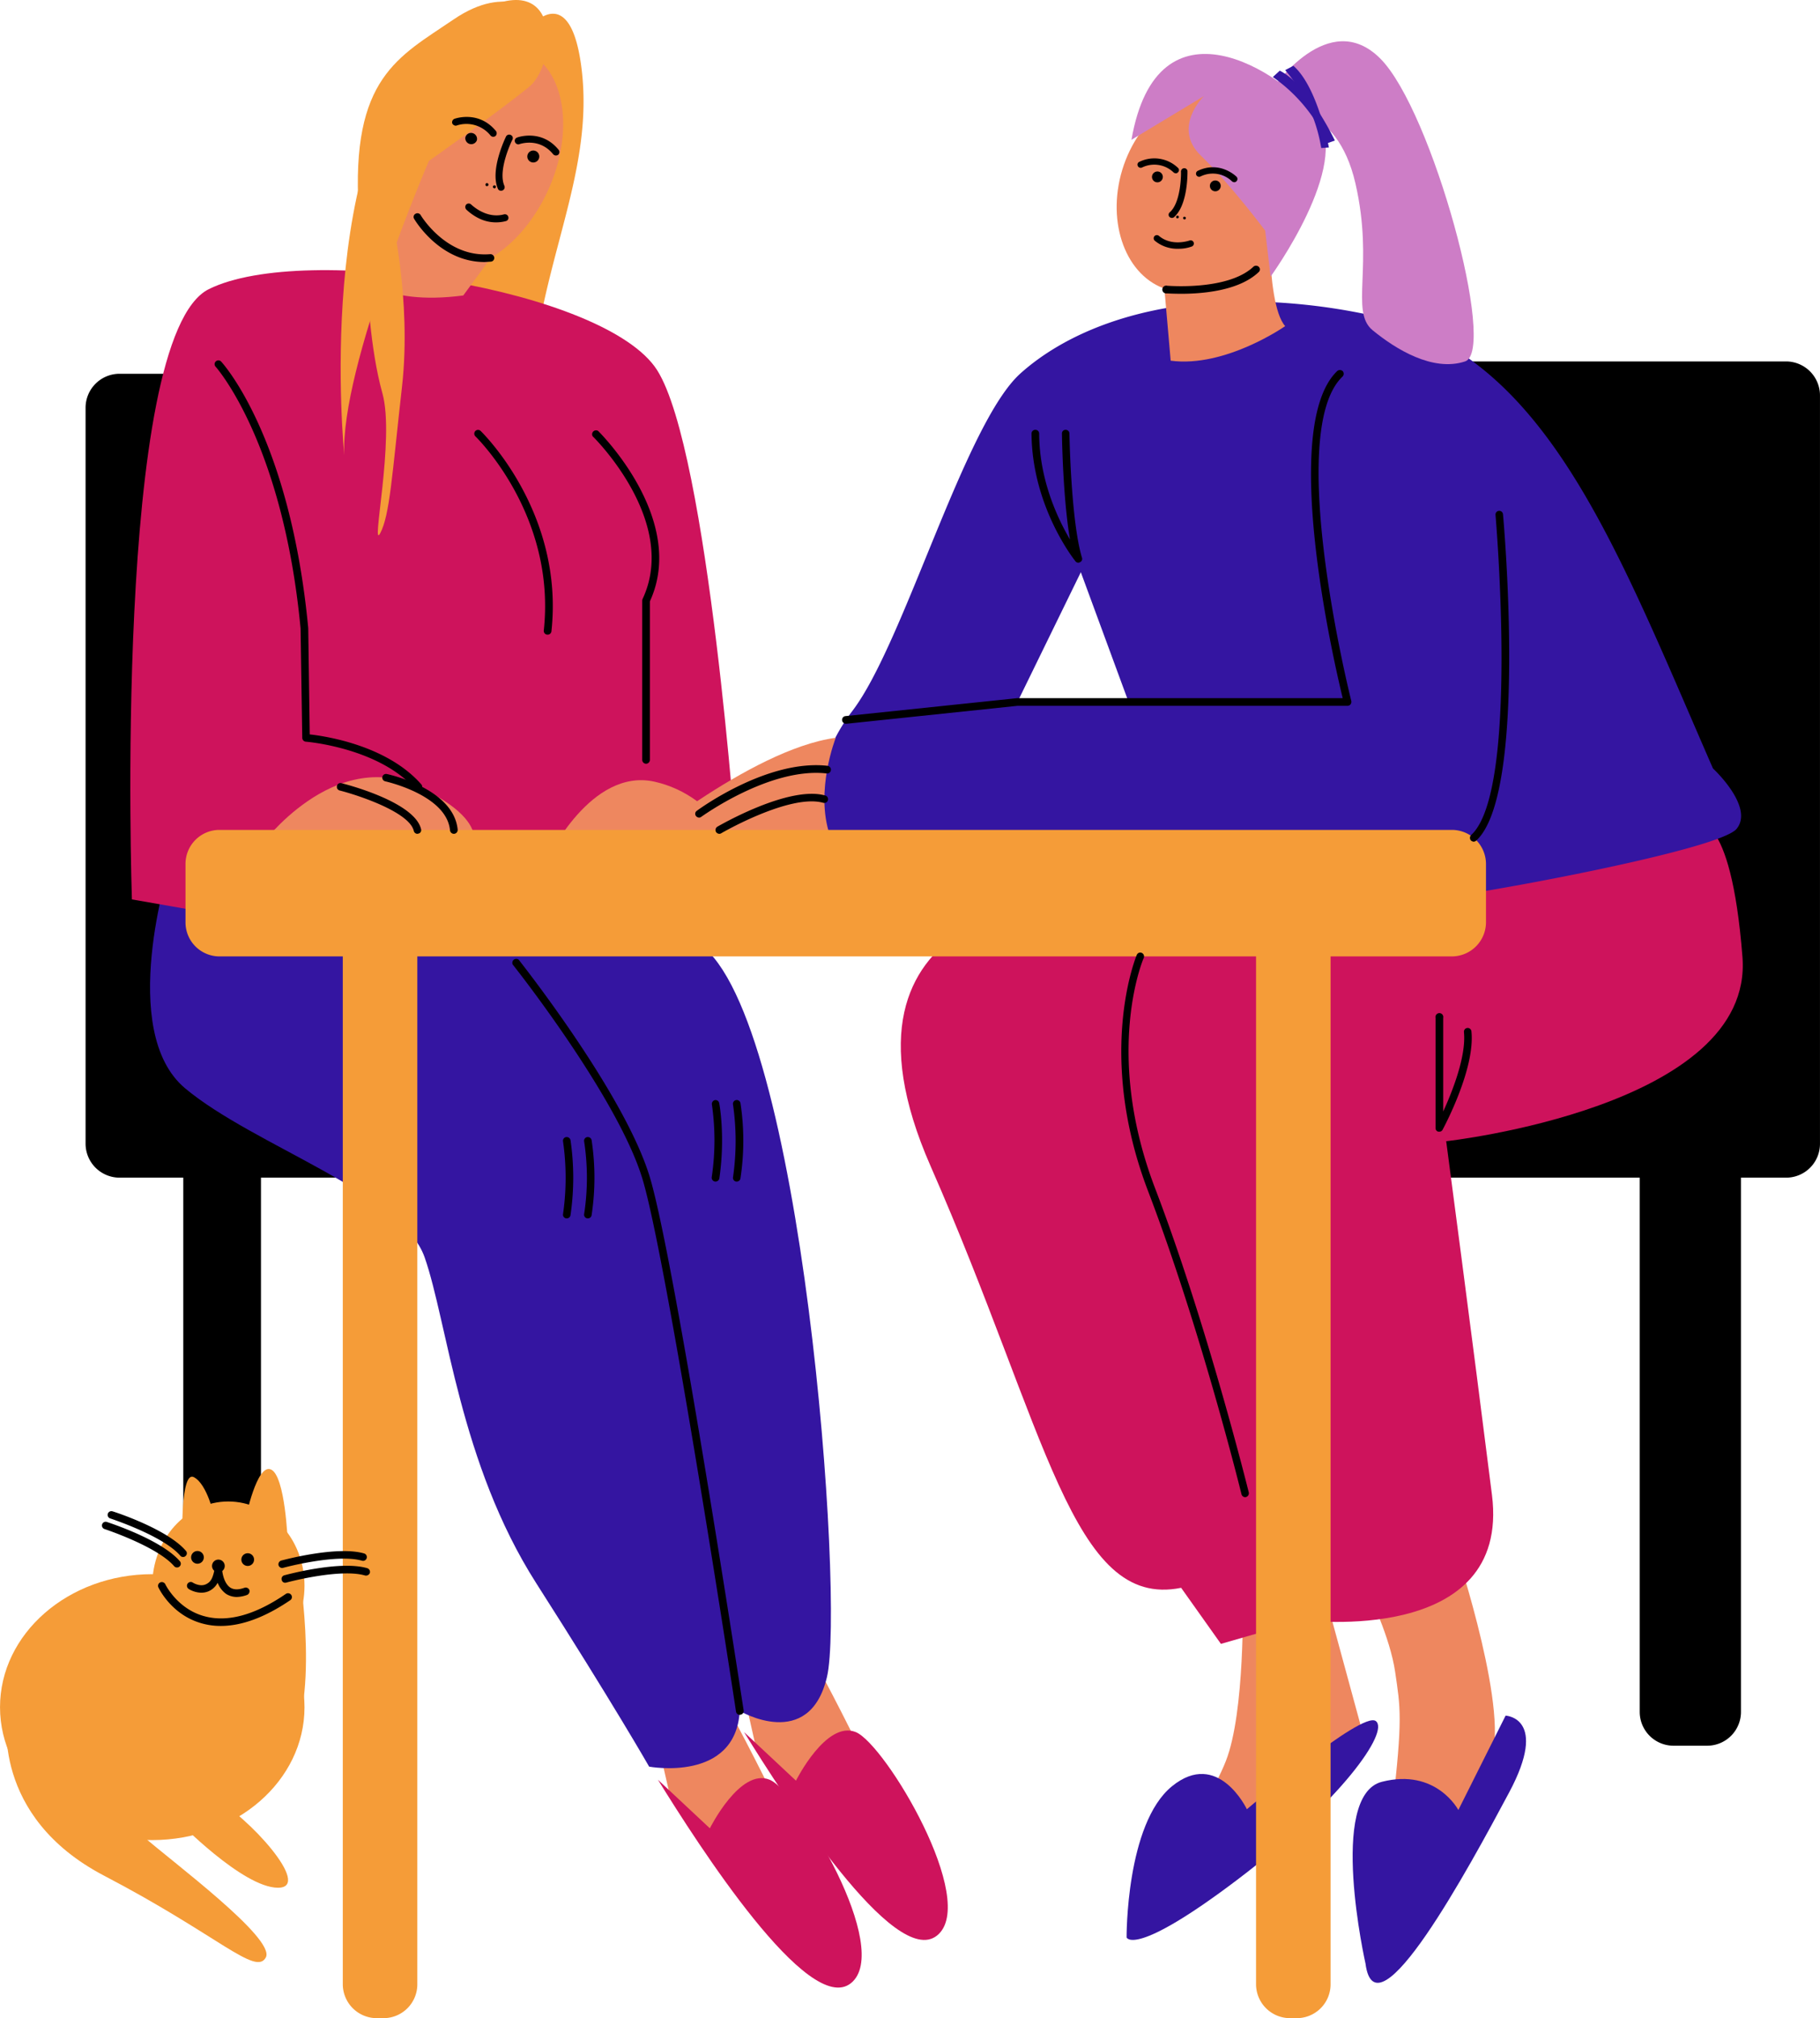 <svg xmlns="http://www.w3.org/2000/svg" width="974.3" height="1080" viewBox="0 -0.023 974.3 1080.023" style=""><g><g data-name="Слой 2"><g data-name="Pride101_386029320"><path d="M675.9 193.4h280.2a18.2 18.2 0 0 1 18.2 18.2v400.5a18.1 18.1 0 0 1-18.2 18.1H675.9a18.2 18.2 0 0 1-18.2-18.1V211.6a18.3 18.3 0 0 1 18.2-18.2z"></path><path d="M896 564.5h17.8a18.1 18.1 0 0 1 18.2 18.2v333.4a18.1 18.1 0 0 1-18.2 18.1H896a18.1 18.1 0 0 1-18.2-18.1V582.7a18.1 18.1 0 0 1 18.2-18.2z"></path><path d="M64 200h263.7a18.1 18.1 0 0 1 18.1 18.2v393.9a18.1 18.1 0 0 1-18.1 18.1H64a18.2 18.2 0 0 1-18.2-18.1V218.2A18.2 18.2 0 0 1 64 200z"></path><path d="M116.2 564.5h5.3a18.2 18.2 0 0 1 18.2 18.2v333.4a18.2 18.2 0 0 1-18.2 18.1h-5.3a18.1 18.1 0 0 1-18.1-18.1V582.7a18.1 18.1 0 0 1 18.1-18.2z"></path><path d="M353.1 936.7l5.6 24.5s76.4 102.4 86.6 88-56-136.1-56-136.1z" fill="#ee875f"></path><path d="M399.3 911.2l5.5 24.5s76.4 102.4 86.6 88-56-136.1-56-136.1z" fill="#ee875f"></path><path d="M352.2 952.4l27.8 26s16.2-32.5 32-26 66.2 90.8 43.5 108.9-81.5-73.7-103.3-108.9z" fill="#ce135c"></path><path d="M398.3 926.9l27.8 26s16.2-32.4 32-26 66.2 90.8 43.5 108.9-81.5-73.7-103.3-108.9z" fill="#ce135c"></path><path d="M285.5 12.8s19.6-22 25.6 22.2-10.5 82.6-20.5 129.3a617.5 617.5 0 0 0-12.1 86.5l-24.1-1.9-32.6-6.3 35.5-169.4z" fill="#f59c38"></path><path d="M732.7 852.8s11.5 23.3 14.2 42.1 4.2 24.2-1.6 73.2-14.1 67.7-.1 67.7 40.2-69.4 52.2-92.6S779.9 831 779.9 831z" fill="#ee875f"></path><path d="M665.3 855.3s1.3 61-9.1 87.2-35.3 56.2-35.7 75.1 4.4 5.8 37.1-17.6 73-68.6 73-68.6l-24.4-89.6z" fill="#ee875f"></path><path d="M576.2 480.5s-140.4 1.6-78 143.6 75.7 237.4 134.1 225.6l21.3 30 44.1-12.7s111.2 14.2 101-67-24.5-189.3-24.5-189.3 164.9-18.2 158.6-98.6-25.2-71.8-25.2-71.8L749 464z" fill="#ce135c"></path><path d="M667 161.3c-58.4-.1-98.2 18.3-120.7 38.5-29.9 26.8-62.3 144.2-89.9 180.5s-15.8 67.9-15.8 67.9l167.1 28.4s137.3 5.5 155.5 4.7 157-26 166.5-37.8-12.7-32.3-12.7-32.3c-53.7-123.1-90.8-224.1-185.4-243a325 325 0 0 0-64.6-6.9zm-88.4 144.9l26.1 70.9-60-1.5z" fill="#3415a1"></path><path d="M600.8 90.8c8.8-28.7 33.7-46.6 55.6-39.9s32.7 35.4 23.9 64.1-33.6 46.6-55.5 39.9-32.7-35.4-24-64.1z" fill="#ee875f"></path><path d="M679.7 98.7s-2.9 63.3 8.3 75.8c0 0-32 22.4-61.3 18.5l-7.4-84.8z" fill="#ee875f"></path><path d="M644.5 51.4s-17.3 16.8-1.6 31.9 34.4 40.1 34.4 40.1l2.9 24.6s43.5-60 24.9-84.9S619.6-5 605.7 74.8z" fill="#cd7dc6"></path><path d="M681.4 47.3s29.7-43.8 57.5-16 62.7 156.4 45.4 162.1-37.2-6.6-49.5-16.7.9-34.7-9.2-78.6-41.3-39.7-41.3-39.7z" fill="#cd7dc6"></path><path d="M681.4 41.2a85.7 85.7 0 0 1 29.2 35.4l4-1.4s-14-29.7-29.5-37.4z" fill="#3415a1"></path><path d="M688 37.5a85.5 85.5 0 0 1 19.3 41.7l4.1-.3s-5.9-32.3-19-43.7z" fill="#3415a1"></path><path d="M731 1050.8s-20.3-89.9 8.8-97.3 40.9 15.1 40.9 15.1l25.3-50.5s23.3 1 1.9 41.1-71.5 132.7-76.9 91.6z" fill="#3415a1"></path><path d="M603.1 1036.8s-.4-60.8 24.3-80.9 40.1 12.3 40.1 12.3 61.5-52.8 69-47.2-18.6 42.9-74.1 84.9-59.3 30.9-59.3 30.9z" fill="#3415a1"></path><path d="M90.8 463s-28.4 88.7 8.3 119.4 116 55.7 128.2 90.4S246 783 287.1 847.3s60.4 98.1 60.4 98.1 46.3 8.6 48.5-29.8c0 0 37.2 22 46.7-18.2s-12.9-353.3-68.1-392.1S90.8 463 90.8 463z" fill="#3415a1"></path><path d="M122.1 490.3l-51.5-9s-10.3-301.1 41.2-326.6 212.5 0 240 43.4 42.6 257.8 42.6 257.8z" fill="#ce135c"></path><path d="M139.7 452.4s38.7-52.8 84.3-31.4 25.6 38 25.6 38z" fill="#ee875f"></path><path d="M293.3 459.3s23-48.6 57.1-41 47.9 42.2 47.9 42.2z" fill="#ee875f"></path><path d="M447.4 394.8s-11.2 28.3-3.2 52-21.7 9.4-21.7 9.4l-87 .5s65.9-55.7 111.9-61.9z" fill="#ee875f"></path><path d="M220.9 62.2c16.2-30.5 45-45.1 64.3-32.7s21.8 47.1 5.6 77.6-44.9 45.1-64.2 32.7-21.8-47.1-5.7-77.6z" fill="#ee875f"></path><path d="M220.8 72.9l-29.3 73.6s12.2 17.4 56.5 11.6l37-50.5z" fill="#ee875f"></path><path d="M184.3 243.6S167.2 74.5 234.5 20.8s65.8 11.8 48.7 25.7-53.6 39.6-53.6 39.6-47.5 110.4-45.3 157.5z" fill="#f59c38"></path><path d="M288.2 8.2s-15.9-17.9-45.4 2.2-55 31.1-50.8 102l53.3-70.1z" fill="#f59c38"></path><path d="M209.2 113.5s11.3 46.4 6 93.4-6.5 68.8-11.7 78.5 8-50.7 1.2-75-8-57-8-57z" fill="#f59c38"></path><path d="M0 913.6c0-39.3 36.5-71.2 81.5-71.2s81.5 31.9 81.5 71.2-36.5 71.1-81.5 71.1S0 952.8 0 913.6z" fill="#f59c38"></path><path d="M81.5 848.6c0-24.9 18.2-45.1 40.7-45.1s40.8 20.2 40.8 45.1-18.3 45.2-40.8 45.2-40.7-20.2-40.7-45.2z" fill="#f59c38"></path><path d="M70.3 888.1c3.8-5.3 53.9-48 53.9-48l35.1-5.5s12.1 68.5-3.4 99.2-50.9-13.2-50.9-13.2-38.6-27.2-34.7-32.5z" fill="#f59c38"></path><path d="M97.6 823.3s-1-36.6 6.2-32.8 10.8 20.7 10.8 20.7z" fill="#f59c38"></path><path d="M131.5 812.5s6-29.6 13.6-26.1 8.9 38.4 8.9 38.4z" fill="#f59c38"></path><path d="M3.9 918.2s-9.2 53.7 51.9 85.6 81.1 53.8 86.5 43.7-50.8-51.7-65.9-65 18.4-8.5 18.4-8.5 35.1 36.2 54 36.2-16.4-38.7-34.2-47.8-21.5 5.2-21.5 5.2z" fill="#f59c38"></path><path d="M117.5 444.1h659.8a18.3 18.3 0 0 1 18.2 18.2v31.3a18.3 18.3 0 0 1-18.2 18.2H117.5a18.2 18.2 0 0 1-18.2-18.2v-31.3a18.2 18.2 0 0 1 18.2-18.2z" fill="#f59c38"></path><path d="M201.7 478h3.6a18.1 18.1 0 0 1 18.1 18.1v565.7a18.1 18.1 0 0 1-18.1 18.2h-3.6a18.2 18.2 0 0 1-18.2-18.2V496.1a18.2 18.2 0 0 1 18.2-18.1z" fill="#f59c38"></path><path d="M690.6 478h3.6a18.1 18.1 0 0 1 18.1 18.1v565.7a18.1 18.1 0 0 1-18.1 18.2h-3.6a18.2 18.2 0 0 1-18.2-18.2V496.1a18.2 18.2 0 0 1 18.2-18.1z" fill="#f59c38"></path><path d="M345.8 408.7a2.1 2.1 0 0 1-2-2.1v-85.2a2.9 2.9 0 0 1 .2-.9c19.5-41.5-26.2-86.6-26.7-87a2.1 2.1 0 0 1 2.9-2.9c.4.4 47.9 47.2 27.7 91.2v84.8a2.1 2.1 0 0 1-2.1 2.1z"></path><path d="M224 423a2.3 2.3 0 0 1-1.6-.6c-19.5-22.3-58.3-25.5-58.7-25.5a2.1 2.1 0 0 1-1.9-2l-.9-58.6c-9.4-99.4-45.1-139.7-45.5-140.1a2 2 0 0 1 .1-2.8 2 2 0 0 1 2.9.1c1.5 1.6 37 41.5 46.6 142.6l.8 56.9c8.3.9 41.3 5.8 59.7 26.7a1.9 1.9 0 0 1-.2 2.8 1.8 1.8 0 0 1-1.3.5z"></path><path d="M293.2 339.6h-.3a2 2 0 0 1-1.8-2.2c6.7-61.9-36.2-103.5-36.6-103.9a2 2 0 1 1 2.8-2.9c.4.4 44.8 43.3 37.9 107.2a2 2 0 0 1-2 1.8z"></path><path d="M385.1 446.2a2.2 2.2 0 0 1-1.8-1 2.1 2.1 0 0 1 .7-2.8c1.6-.9 38.4-22.2 57.8-16.7a2 2 0 0 1 1.4 2.5 2 2 0 0 1-2.5 1.4c-17.8-5-54.3 16.1-54.6 16.3a1.9 1.9 0 0 1-1 .3z"></path><path d="M374.2 437.5a2.1 2.1 0 0 1-1.6-.8 1.9 1.9 0 0 1 .4-2.8c1.6-1.2 38-27.7 70-24.1a2.1 2.1 0 0 1 1.8 2.3 2 2 0 0 1-2.2 1.8c-30.4-3.5-66.8 23-67.2 23.2a1.7 1.7 0 0 1-1.2.4z"></path><path d="M223.4 446.2a2 2 0 0 1-1.9-1.6c-2.4-10-29.5-19-39.7-21.6a2 2 0 0 1-1.4-2.5 1.9 1.9 0 0 1 2.4-1.4c4 1 39.2 10.3 42.6 24.6a1.9 1.9 0 0 1-1.5 2.4z"></path><path d="M242.9 446.2a2.1 2.1 0 0 1-2-1.9c-1.8-18.9-34.3-26.1-34.7-26.2a2 2 0 1 1 .9-3.9c1.4.3 35.7 7.8 37.9 29.7a2.1 2.1 0 0 1-1.9 2.3z"></path><path d="M452.8 387.3a2.1 2.1 0 0 1-2-1.9 2 2 0 0 1 1.8-2.2l91.9-9.6h174.3c-4.9-20.1-33.8-145.6-2.9-175.1a2.2 2.2 0 0 1 2.9.1 2.1 2.1 0 0 1-.1 2.9c-31.2 29.7 4.3 172.2 4.7 173.6a2.3 2.3 0 0 1-.4 1.8 2.1 2.1 0 0 1-1.6.8H544.7l-91.6 9.6z"></path><path d="M788.9 450.4a2.3 2.3 0 0 1-1.5-.7 2.1 2.1 0 0 1 .2-2.9c25.8-23.6 13.1-169.8 13-171.3a2 2 0 1 1 4-.3c.6 6.1 13 149.6-14.3 174.6a2 2 0 0 1-1.4.6z"></path><path d="M577.2 301.1a1.9 1.9 0 0 1-1.5-.8c-1-1.2-23.2-29.5-23.5-68.3a2 2 0 0 1 2-2 2 2 0 0 1 2.1 2c.1 24.8 9.9 45.5 16.5 56.7-3.8-22.3-4.3-55-4.3-56.6a1.9 1.9 0 0 1 2-2.1 2 2 0 0 1 2 2c0 .5.8 46.8 6.7 66.4a1.9 1.9 0 0 1-1 2.4 1.7 1.7 0 0 1-1 .3z"></path><path d="M666.6 801.2a2.1 2.1 0 0 1-2-1.6c-.2-.9-21.9-88.7-50-162.2s-6.3-125.9-6-126.5a2 2 0 0 1 2.6-1 2.1 2.1 0 0 1 1.1 2.7c-.3.5-21.7 50.7 6.1 123.4s49.9 161.8 50.1 162.6a2.1 2.1 0 0 1-1.4 2.5z"></path><path d="M770.5 605.6h-.5a1.9 1.9 0 0 1-1.5-1.9v-59a2.1 2.1 0 1 1 4.1 0v50.1c4.8-10.5 12.4-29.5 11.1-42.5a2 2 0 0 1 4-.4c2.1 20-14.7 51.3-15.4 52.6a1.9 1.9 0 0 1-1.8 1.1z"></path><path d="M396 917.7a2.1 2.1 0 0 1-2-1.8c-.3-2.4-36.8-241.3-50.1-285.1s-68.8-113.9-69.4-114.6a2.1 2.1 0 0 1 3.2-2.6c2.3 3 56.6 71.8 70.1 116.1s49.9 283.2 50.3 285.6a2 2 0 0 1-1.7 2.3z"></path><path d="M394.4 632.3h-.3a2 2 0 0 1-1.7-2.3 135.8 135.8 0 0 0 0-38.9 2 2 0 0 1 4-.8 134.3 134.3 0 0 1 0 40.2 2 2 0 0 1-2 1.8z"></path><path d="M383.1 632.3h-.3a2.1 2.1 0 0 1-1.8-2.3 133.9 133.9 0 0 0 .1-38.9 2.1 2.1 0 0 1 1.6-2.4 2 2 0 0 1 2.3 1.6c.2.8 3.3 18.1.1 40.2a2.1 2.1 0 0 1-2 1.8z"></path><path d="M314.7 652h-.3a2 2 0 0 1-1.7-2.3 128.2 128.2 0 0 0 0-38.9 2 2 0 0 1 1.6-2.3 2.1 2.1 0 0 1 2.4 1.6 134.1 134.1 0 0 1 0 40.2 2 2 0 0 1-2 1.7z"></path><path d="M303.4 652h-.3a2 2 0 0 1-1.7-2.3 136.3 136.3 0 0 0 0-38.9 2 2 0 0 1 1.6-2.3 2.1 2.1 0 0 1 2.4 1.6 138.1 138.1 0 0 1 0 40.2 2 2 0 0 1-2 1.7z"></path><path d="M259.4 140.2c-23.9 0-37.1-22.1-37.7-23.1a1.9 1.9 0 0 1 .7-2.7 2 2 0 0 1 2.8.7c.1.2 13.7 22.9 37.2 20.9a2.1 2.1 0 0 1 2.2 1.8 2 2 0 0 1-1.9 2.2z"></path><path d="M632.4 157.2c-4.4 0-7.4-.2-7.8-.2a2.1 2.1 0 1 1 .3-4.1c.4 0 32.5 2.7 46.1-10.2a2.1 2.1 0 0 1 2.9.1 1.9 1.9 0 0 1-.1 2.8c-10.6 10.1-30.4 11.6-41.4 11.6z"></path><path d="M118.2 870.1a36.4 36.4 0 0 1-9.9-1.3c-16.4-4.4-23.2-18.7-23.5-19.3a2 2 0 0 1 1-2.7 2.1 2.1 0 0 1 2.7 1c0 .1 6.4 13.2 20.9 17.1 12.4 3.4 27.1-.6 43.7-12a2.1 2.1 0 0 1 2.8.6 2 2 0 0 1-.5 2.8c-13.5 9.2-26 13.8-37.2 13.8z"></path><path d="M126.7 854.6a10.8 10.8 0 0 1-5.6-1.6 13.3 13.3 0 0 1-4.6-6 10 10 0 0 1-5 4.6c-5.1 2.1-10.3-1.1-10.5-1.3a2 2 0 0 1 2.2-3.4c.1.1 3.7 2.3 6.8 1s3.9-3.7 4.9-8.2a2.1 2.1 0 0 1 2.2-1.6 1.9 1.9 0 0 1 1.8 1.9c0 .1.5 7 4.4 9.6 1.9 1.2 4.4 1.2 7.5.1a2.1 2.1 0 0 1 2.7 1.2 2.2 2.2 0 0 1-1.2 2.6 17.3 17.3 0 0 1-5.6 1.1z"></path><path d="M109.1 833.4a3.4 3.4 0 1 1-3.4-3.4 3.4 3.4 0 0 1 3.4 3.4z"></path><path d="M136 834.6a3.4 3.4 0 1 1-3.4-3.4 3.4 3.4 0 0 1 3.4 3.4z"></path><path d="M120.3 837.9a3.4 3.4 0 1 1-3.4-3.3 3.4 3.4 0 0 1 3.4 3.3z"></path><path d="M94.7 838.8a1.9 1.9 0 0 1-1.5-.7c-9.2-10.6-37.1-19.8-37.4-19.9a2 2 0 0 1 1.2-3.8c1.2.4 29.4 9.5 39.3 21.1a2 2 0 0 1-.2 2.8 1.9 1.9 0 0 1-1.4.5z"></path><path d="M98 833.2a1.8 1.8 0 0 1-1.5-.7c-9.2-10.7-37.2-19.8-37.4-19.9a2 2 0 0 1-1.4-2.5 2 2 0 0 1 2.6-1.3c1.2.3 29.3 9.5 39.2 21.1a1.9 1.9 0 0 1-.2 2.8 1.7 1.7 0 0 1-1.3.5z"></path><path d="M151.1 839.1a2.1 2.1 0 0 1-2-1.5 2.1 2.1 0 0 1 1.5-2.5c1.2-.3 29.7-8 44.3-3.8a2 2 0 1 1-1.1 3.9c-13.5-3.9-41.9 3.7-42.2 3.8z"></path><path d="M152.7 847a1.9 1.9 0 0 1-1.9-1.5 2 2 0 0 1 1.4-2.5c1.2-.3 29.7-8.1 44.4-3.8a2.1 2.1 0 0 1 1.4 2.5 2.2 2.2 0 0 1-2.6 1.4c-13.4-3.9-41.9 3.7-42.1 3.8z"></path><path d="M243.1 67a1.9 1.9 0 0 1-1-1 2 2 0 0 1 1.1-2.4c.2-.1 13-4.8 22.3 6.5a2 2 0 0 1-.3 2.7 1.9 1.9 0 0 1-2.6-.3 16.6 16.6 0 0 0-18-5.4 1.6 1.6 0 0 1-1.5-.1z"></path><path d="M276.6 77a1.8 1.8 0 0 1-.9-1 1.8 1.8 0 0 1 1.1-2.4c.1-.1 13-4.8 22.2 6.5a1.9 1.9 0 0 1-.2 2.7 2 2 0 0 1-2.7-.3c-7.5-9.2-17.9-5.4-18-5.4a1.6 1.6 0 0 1-1.5-.1z"></path><path d="M267.4 101.9a1.8 1.8 0 0 1-.9-1c-4.3-10.1 4.1-27.2 4.4-27.9a1.9 1.9 0 0 1 2.5-.8 1.8 1.8 0 0 1 .9 2.5c-.1.2-8 16.2-4.3 24.7a1.9 1.9 0 0 1-1 2.5 2.2 2.2 0 0 1-1.6 0z"></path><path d="M256.1 116.7a27.2 27.2 0 0 1-6.5-4.6 2 2 0 0 1 0-2.7 1.9 1.9 0 0 1 2.7.1c.1 0 7.8 7.8 17.5 5.2a1.9 1.9 0 0 1 2.3 1.3 1.8 1.8 0 0 1-1.3 2.3 20.7 20.7 0 0 1-14.7-1.6z"></path><path d="M261.5 99a1 1 0 0 1-1 .6.8.8 0 0 1-.6-1 .8.8 0 0 1 1-.6.9.9 0 0 1 .6 1z"></path><path d="M255.3 75a3.2 3.2 0 0 1-6.2-1.4 3.1 3.1 0 0 1 3.8-2.4 3.2 3.2 0 0 1 2.4 3.8z"></path><path d="M288.5 84.8a3.2 3.2 0 0 1-6.2-1.4 3.2 3.2 0 1 1 6.2 1.4z"></path><path d="M265.4 100.2a.7.7 0 0 1-1 .5.8.8 0 0 1-.5-1 .8.8 0 0 1 1-.5.7.7 0 0 1 .5 1z"></path><path d="M660.8 97.5a1.6 1.6 0 0 0 1.1-.5 1.7 1.7 0 0 0 .1-2.4c-.1-.1-8.8-8.9-20.8-3.2a1.7 1.7 0 0 0-.8 2.2 1.7 1.7 0 0 0 2.3.8 14.8 14.8 0 0 1 16.8 2.6 2.1 2.1 0 0 0 1.3.5z"></path><path d="M629.4 92.7a1.3 1.3 0 0 0 1.2-.5 1.6 1.6 0 0 0 0-2.4 18.3 18.3 0 0 0-20.7-3.2 1.6 1.6 0 0 0-.8 2.2 1.7 1.7 0 0 0 2.3.8 14.9 14.9 0 0 1 16.8 2.6 1.8 1.8 0 0 0 1.2.5z"></path><path d="M627.4 116.6a1.9 1.9 0 0 0 1.1-.4c7.5-6.6 7.2-23.8 7.2-24.6a1.7 1.7 0 0 0-1.8-1.6 1.8 1.8 0 0 0-1.7 1.7c.1.2.3 16.4-6 21.9a1.7 1.7 0 0 0-.2 2.4 2 2 0 0 0 1.4.6z"></path><path d="M630.9 133.1a20.2 20.2 0 0 0 7.1-1.2 1.7 1.7 0 1 0-1.2-3.2c-.1 0-9.4 3.4-16.4-2.5a1.7 1.7 0 1 0-2.2 2.6 18.8 18.8 0 0 0 12.7 4.3z"></path><path d="M633.4 116.6c-.1.4.2.7.6.8s.7-.2.8-.6-.2-.8-.6-.8a.6.6 0 0 0-.8.6z"></path><path d="M647.7 99.3a2.9 2.9 0 0 0 5.6 1.2 2.9 2.9 0 1 0-5.6-1.2z"></path><path d="M616.7 94.5a2.9 2.9 0 0 0 5.6 1.2 2.9 2.9 0 1 0-5.6-1.2z"></path><path d="M629.6 116c0 .4.2.8.6.8a.8.8 0 0 0 .9-.6.8.8 0 0 0-.6-.8.8.8 0 0 0-.9.6z"></path></g></g></g></svg>